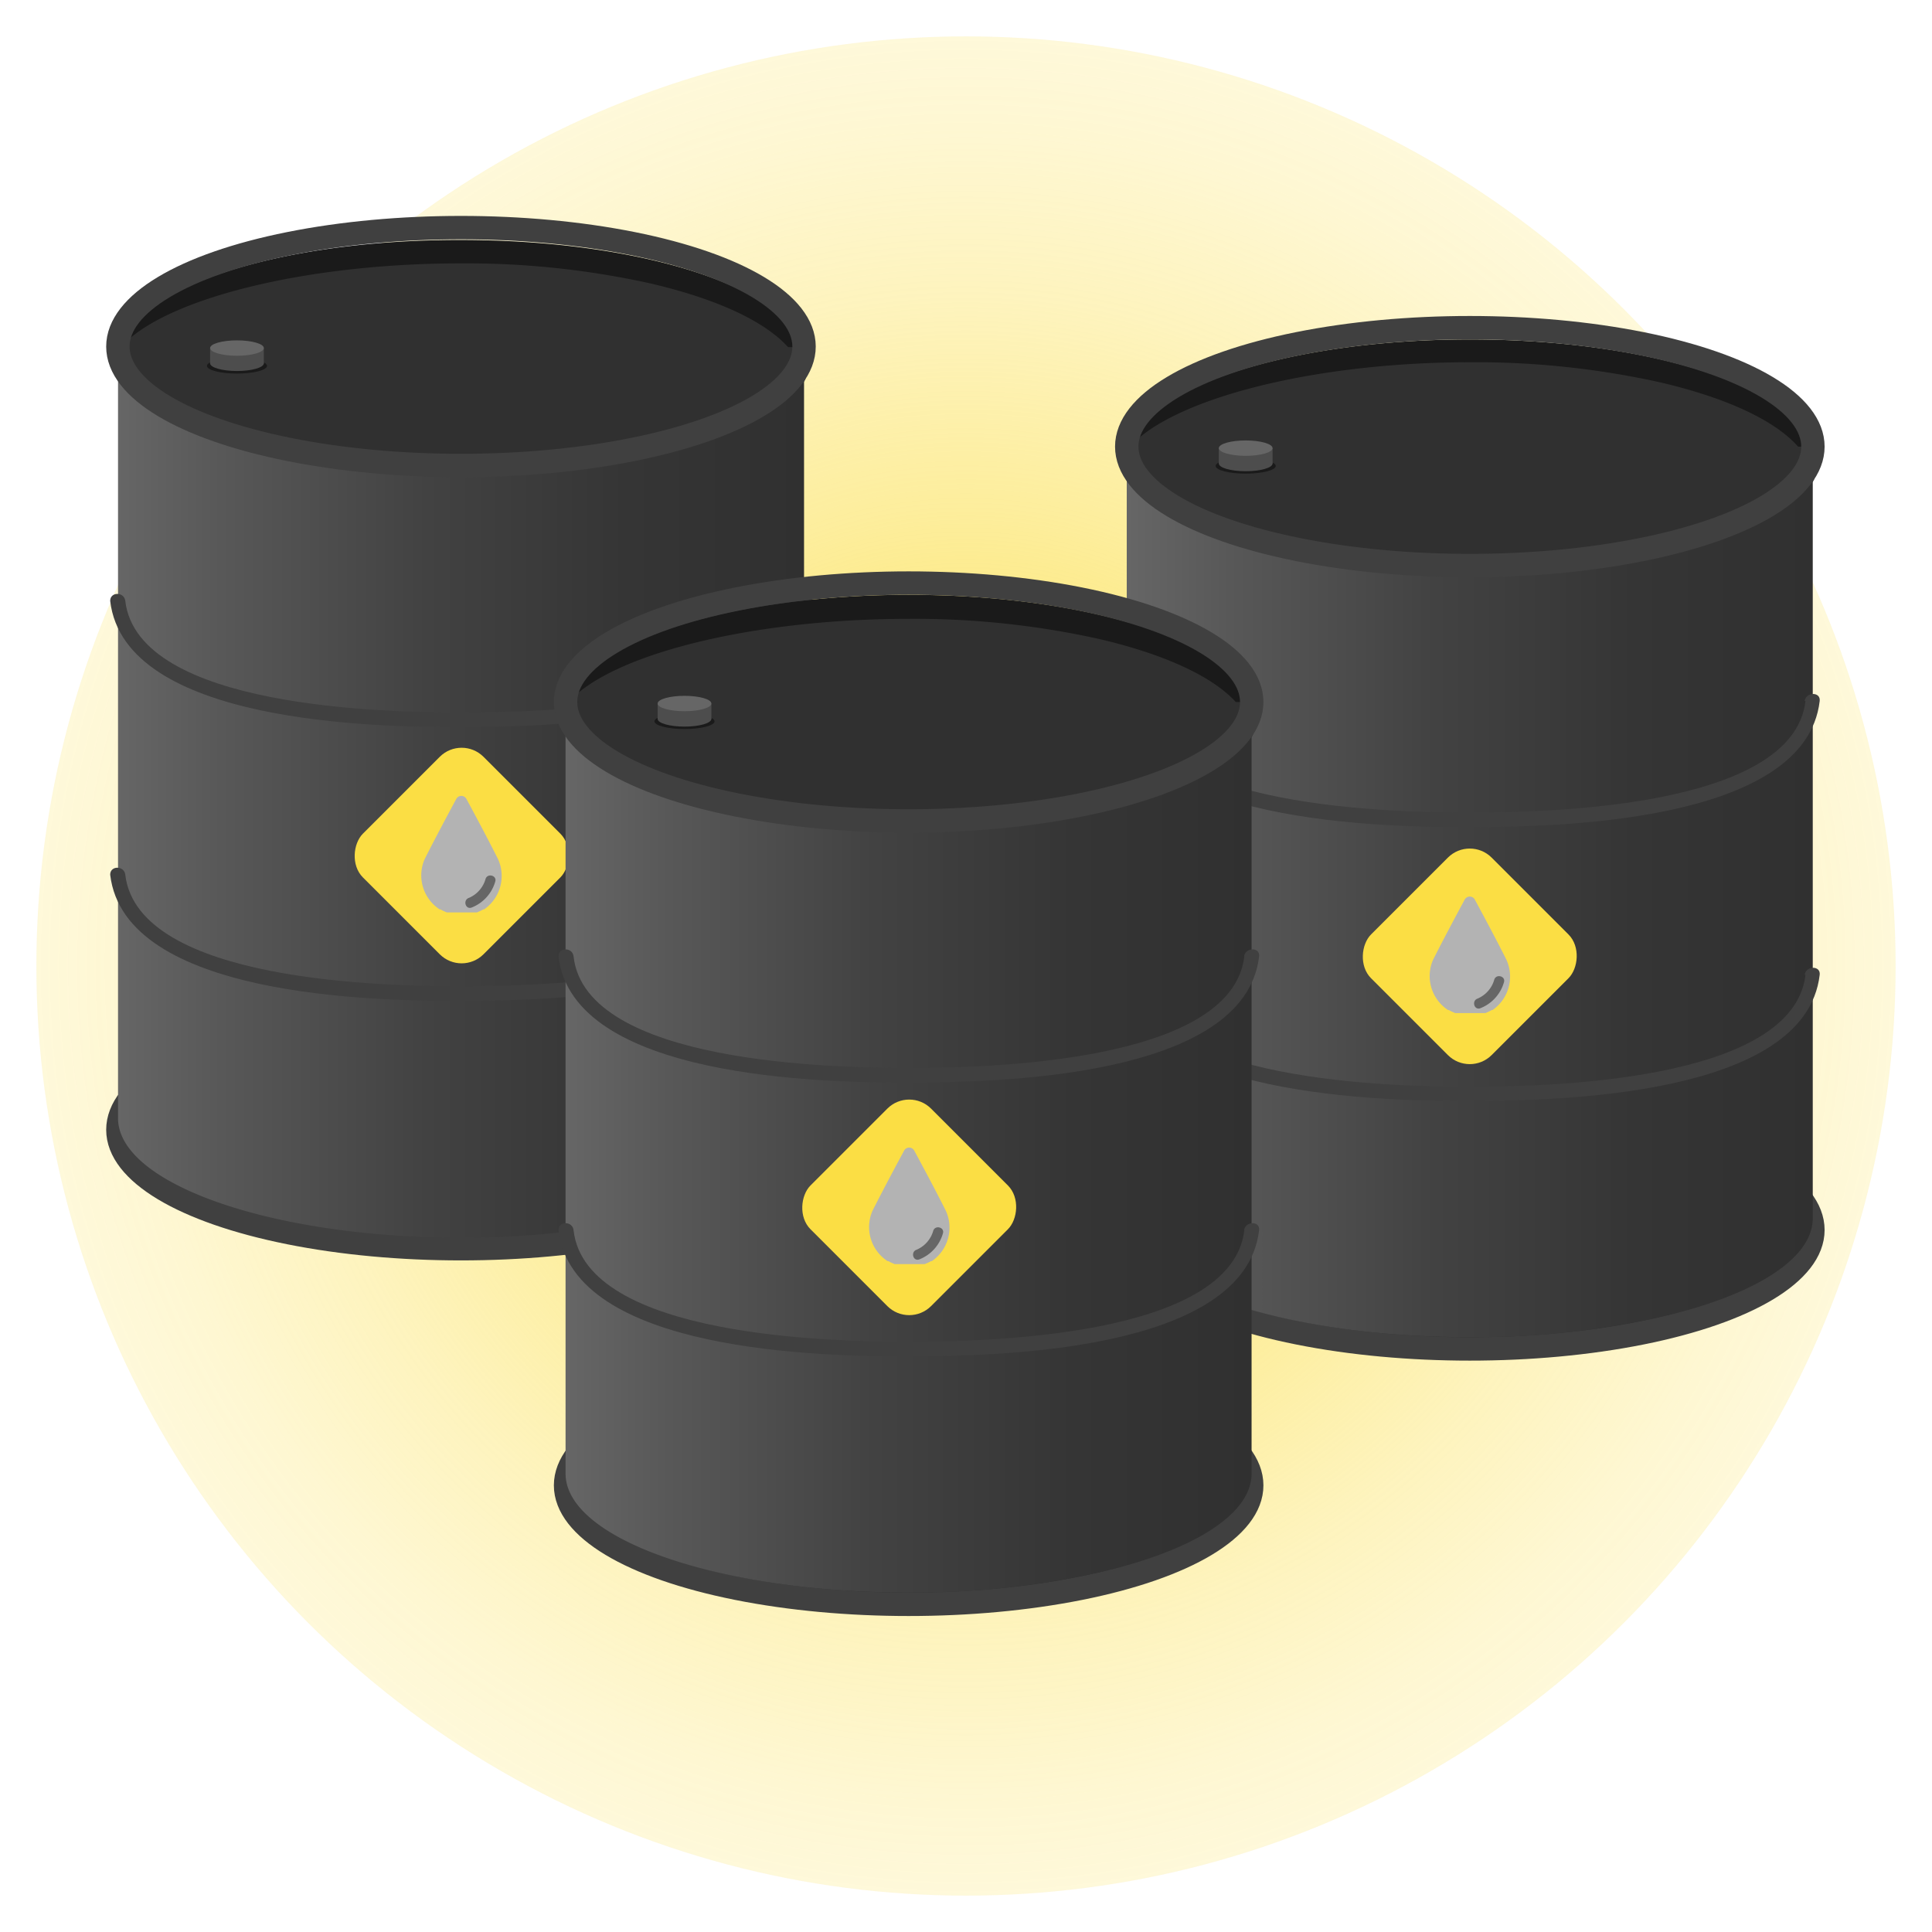 <svg xmlns="http://www.w3.org/2000/svg" xmlns:xlink="http://www.w3.org/1999/xlink" viewBox="0 0 128 128"><defs><style>.cls-1{fill:url(#New_Gradient_Swatch_1);}.cls-2,.cls-5{fill:#303030;}.cls-2,.cls-7{stroke:#404040;stroke-miterlimit:10;stroke-width:1.55px;}.cls-3{fill:#1a1a1a;}.cls-4{fill:url(#linear-gradient);}.cls-6{fill:gray;}.cls-7{fill:none;}.cls-8{fill:#404040;}.cls-9{fill:#4d4d4d;}.cls-10{fill:#666;}.cls-11{fill:#fbde44;}.cls-12{fill:#b3b3b3;}.cls-13{fill:url(#linear-gradient-2);}.cls-14{fill:url(#linear-gradient-3);}</style><radialGradient id="New_Gradient_Swatch_1" cx="64" cy="64" r="61.59" gradientUnits="userSpaceOnUse"><stop offset="0" stop-color="#fbde44"/><stop offset="0.22" stop-color="#fbde44" stop-opacity="0.78"/><stop offset="0.49" stop-color="#fbde44" stop-opacity="0.53"/><stop offset="0.72" stop-color="#fbde44" stop-opacity="0.35"/><stop offset="0.9" stop-color="#fbde44" stop-opacity="0.24"/><stop offset="1" stop-color="#fbde44" stop-opacity="0.2"/></radialGradient><linearGradient id="linear-gradient" x1="74.65" y1="59.09" x2="120.1" y2="59.09" gradientUnits="userSpaceOnUse"><stop offset="0" stop-color="#666"/><stop offset="0.15" stop-color="#585858"/><stop offset="0.45" stop-color="#424242"/><stop offset="0.74" stop-color="#353535"/><stop offset="1" stop-color="#303030"/></linearGradient><linearGradient id="linear-gradient-2" x1="7.82" y1="52.46" x2="53.27" y2="52.46" xlink:href="#linear-gradient"/><linearGradient id="linear-gradient-3" x1="37.47" y1="76.01" x2="82.92" y2="76.01" xlink:href="#linear-gradient"/></defs><title>Interactive-Underpowered Assets</title><g id="pitch_black" data-name="pitch black"><circle class="cls-1" cx="64" cy="64" r="61.59"/><ellipse class="cls-2" cx="97.38" cy="81.49" rx="22.73" ry="7.88"/><path class="cls-3" d="M120,29.59c-1.12-4-10.82-7.1-22.61-7.1-12.55,0-22.73,3.53-22.73,7.88s10.18,7.87,22.73,7.87a56.47,56.47,0,0,0,12.56-1.32s9.29-3.14,10.16-7.33"/><path class="cls-4" d="M120.1,29.59V80.71c0,2.74-4,5.16-10.16,6.56a56.47,56.47,0,0,1-12.56,1.32c-12.55,0-22.73-3.53-22.73-7.88V29.59Z"/><path class="cls-5" d="M120.1,31.92c-1.5,2.11-4,2.83-10.16,4.24a56.47,56.47,0,0,1-12.56,1.32c-12.55,0-20-4-22-5.55-.65-.5-1.19-1.6-.54-2.32C77.75,26.37,87.17,24,97.38,24a56.47,56.47,0,0,1,12.56,1.32c4.32,1,7.59,2.48,9.16,4.24C119.76,30.32,120.57,31.25,120.1,31.92Z"/><path class="cls-6" d="M120.1,29.59v.77a2.92,2.92,0,0,0-.11-.77Z"/><ellipse class="cls-7" cx="97.38" cy="29.59" rx="22.73" ry="7.88"/><ellipse class="cls-3" cx="82.53" cy="30.87" rx="1.99" ry="0.51"/><path class="cls-8" d="M119.62,46.44c-.83,7.15-17.41,7.39-22.24,7.39S76,53.58,75.14,46.44c-.07-.61-1-.62-1,0,.95,8.12,17.62,8.37,23.21,8.36s22.26-.24,23.21-8.36c.07-.62-.9-.61-1,0Z"/><path class="cls-8" d="M119.62,64.58C118.79,71.73,102.21,72,97.38,72S76,71.72,75.14,64.58c-.07-.61-1-.62-1,0,.95,8.12,17.62,8.37,23.21,8.36s22.26-.24,23.21-8.36c.07-.62-.9-.61-1,0Z"/><ellipse class="cls-9" cx="82.53" cy="30.71" rx="1.78" ry="0.51"/><rect class="cls-9" x="80.75" y="29.69" width="3.56" height="1.02"/><ellipse class="cls-10" cx="82.53" cy="29.69" rx="1.78" ry="0.51"/><rect class="cls-11" x="91.73" y="57.71" width="11.3" height="11.3" rx="2.05" ry="2.05" transform="translate(73.32 -50.3) rotate(45)"/><path class="cls-12" d="M99.81,63.6c-.78-1.57-2.1-4-2.1-4a.34.34,0,0,0-.09-.11.38.38,0,0,0-.49,0,.34.34,0,0,0-.09.11s-1.33,2.46-2.1,4a2.69,2.69,0,0,0,1,3.32l.05,0,.15.08.11.05.16.07.12,0,.17,0,.12,0,.19,0,.11,0,.29,0h0l.29,0,.11,0,.19,0,.12,0,.17,0,.12,0,.16-.07.11-.05.15-.08.05,0A2.69,2.69,0,0,0,99.81,63.6Z"/><path class="cls-10" d="M99,64.9a1.93,1.93,0,0,1-1.11,1.26c-.4.14-.23.78.18.64a2.62,2.62,0,0,0,1.57-1.72c.13-.41-.51-.58-.64-.18Z"/><ellipse class="cls-2" cx="30.54" cy="74.85" rx="22.73" ry="7.88"/><path class="cls-3" d="M53.16,23c-1.12-4-10.82-7.1-22.61-7.1C18,15.86,7.82,19.38,7.82,23.73S18,31.61,30.55,31.61a56.47,56.47,0,0,0,12.56-1.32S52.4,27.15,53.27,23"/><path class="cls-13" d="M53.27,23V74.08c0,2.74-4,5.16-10.16,6.56A56.47,56.47,0,0,1,30.55,82C18,82,7.82,78.43,7.82,74.08V23Z"/><path class="cls-5" d="M53.27,25.28c-1.5,2.11-4,2.83-10.16,4.24a56.47,56.47,0,0,1-12.56,1.32c-12.55,0-20-4-22-5.55C7.95,24.79,7.4,23.69,8,23c2.87-3.22,12.29-5.55,22.5-5.55a56.47,56.47,0,0,1,12.56,1.32c4.32,1,7.59,2.48,9.16,4.24C52.92,23.69,53.74,24.62,53.27,25.28Z"/><path class="cls-6" d="M53.27,23v.77a2.92,2.92,0,0,0-.11-.77Z"/><ellipse class="cls-7" cx="30.54" cy="22.96" rx="22.73" ry="7.88"/><ellipse class="cls-3" cx="15.7" cy="24.24" rx="1.99" ry="0.51"/><path class="cls-8" d="M52.79,39.81C52,47,35.38,47.2,30.54,47.2S9.14,46.94,8.3,39.81c-.07-.61-1-.62-1,0,.95,8.12,17.62,8.37,23.21,8.36s22.26-.24,23.21-8.36c.07-.62-.9-.61-1,0Z"/><path class="cls-8" d="M52.79,57.95C52,65.1,35.38,65.34,30.54,65.34S9.14,65.09,8.3,57.95c-.07-.61-1-.62-1,0,.95,8.12,17.62,8.37,23.21,8.36s22.26-.24,23.21-8.36c.07-.62-.9-.61-1,0Z"/><ellipse class="cls-9" cx="15.7" cy="24.07" rx="1.78" ry="0.51"/><rect class="cls-9" x="13.92" y="23.06" width="3.56" height="1.02"/><ellipse class="cls-10" cx="15.7" cy="23.06" rx="1.78" ry="0.51"/><rect class="cls-11" x="24.93" y="51.03" width="11.3" height="11.3" rx="2.05" ry="2.05" transform="translate(49.04 -5.02) rotate(45)"/><path class="cls-12" d="M33,56.93c-.78-1.57-2.1-4-2.1-4a.34.34,0,0,0-.09-.11.38.38,0,0,0-.49,0,.34.34,0,0,0-.09.11s-1.33,2.46-2.1,4a2.69,2.69,0,0,0,1,3.32l.05,0,.15.08.11.05.16.07.12,0,.17,0,.12,0,.19,0,.11,0,.29,0h0l.29,0,.11,0,.19,0,.12,0,.17,0,.12,0,.16-.07.11-.05.15-.08.05,0A2.69,2.69,0,0,0,33,56.93Z"/><path class="cls-10" d="M32.17,58.23a1.93,1.93,0,0,1-1.11,1.26c-.4.14-.23.78.18.64a2.62,2.62,0,0,0,1.57-1.72c.13-.41-.51-.58-.64-.18Z"/><ellipse class="cls-2" cx="60.2" cy="98.41" rx="22.73" ry="7.88"/><path class="cls-3" d="M82.82,46.51c-1.12-4-10.82-7.1-22.61-7.1-12.55,0-22.73,3.53-22.73,7.88s10.18,7.87,22.73,7.87a56.47,56.47,0,0,0,12.56-1.32s9.29-3.14,10.16-7.33"/><path class="cls-14" d="M82.92,46.51V97.63c0,2.74-4,5.16-10.16,6.56a56.47,56.47,0,0,1-12.56,1.32c-12.55,0-22.73-3.53-22.73-7.88V46.51Z"/><path class="cls-5" d="M82.92,48.84c-1.5,2.11-4,2.83-10.16,4.24A56.47,56.47,0,0,1,60.2,54.39c-12.55,0-20-4-22-5.55-.65-.5-1.19-1.6-.54-2.32C40.57,43.29,50,41,60.2,41a56.47,56.47,0,0,1,12.56,1.32c4.32,1,7.59,2.48,9.16,4.24C82.58,47.24,83.39,48.17,82.92,48.84Z"/><path class="cls-6" d="M82.92,46.51v.77a2.92,2.92,0,0,0-.11-.77Z"/><ellipse class="cls-7" cx="60.2" cy="46.51" rx="22.73" ry="7.88"/><ellipse class="cls-3" cx="45.35" cy="47.79" rx="1.99" ry="0.51"/><path class="cls-8" d="M82.44,63.36C81.61,70.5,65,70.75,60.2,70.75S38.79,70.5,38,63.36c-.07-.61-1-.62-1,0,.95,8.12,17.62,8.37,23.21,8.36s22.26-.24,23.21-8.36c.07-.62-.9-.61-1,0Z"/><path class="cls-8" d="M82.44,81.5C81.61,88.65,65,88.89,60.2,88.89S38.79,88.64,38,81.5c-.07-.61-1-.62-1,0,.95,8.12,17.62,8.37,23.21,8.36s22.26-.24,23.21-8.36c.07-.62-.9-.61-1,0Z"/><ellipse class="cls-9" cx="45.35" cy="47.63" rx="1.78" ry="0.51"/><rect class="cls-9" x="43.57" y="46.61" width="3.56" height="1.02"/><ellipse class="cls-10" cx="45.35" cy="46.61" rx="1.78" ry="0.51"/><rect class="cls-11" x="54.58" y="74.34" width="11.3" height="11.3" rx="2.05" ry="2.05" transform="translate(74.21 -19.16) rotate(45)"/><path class="cls-12" d="M62.67,80.23c-.78-1.57-2.1-4-2.1-4a.34.34,0,0,0-.09-.11.38.38,0,0,0-.49,0,.34.34,0,0,0-.09.11s-1.33,2.46-2.1,4a2.69,2.69,0,0,0,1,3.32l.05,0,.15.08.11.05.16.07.12,0,.17,0,.12,0,.19,0,.11,0,.29,0h0l.29,0,.11,0,.19,0,.12,0,.17,0,.12,0,.16-.07.11-.05.15-.08.05,0A2.69,2.69,0,0,0,62.67,80.23Z"/><path class="cls-10" d="M61.83,81.54a1.93,1.93,0,0,1-1.11,1.26c-.4.14-.23.78.18.64a2.62,2.62,0,0,0,1.57-1.72c.13-.41-.51-.58-.64-.18Z"/></g></svg>